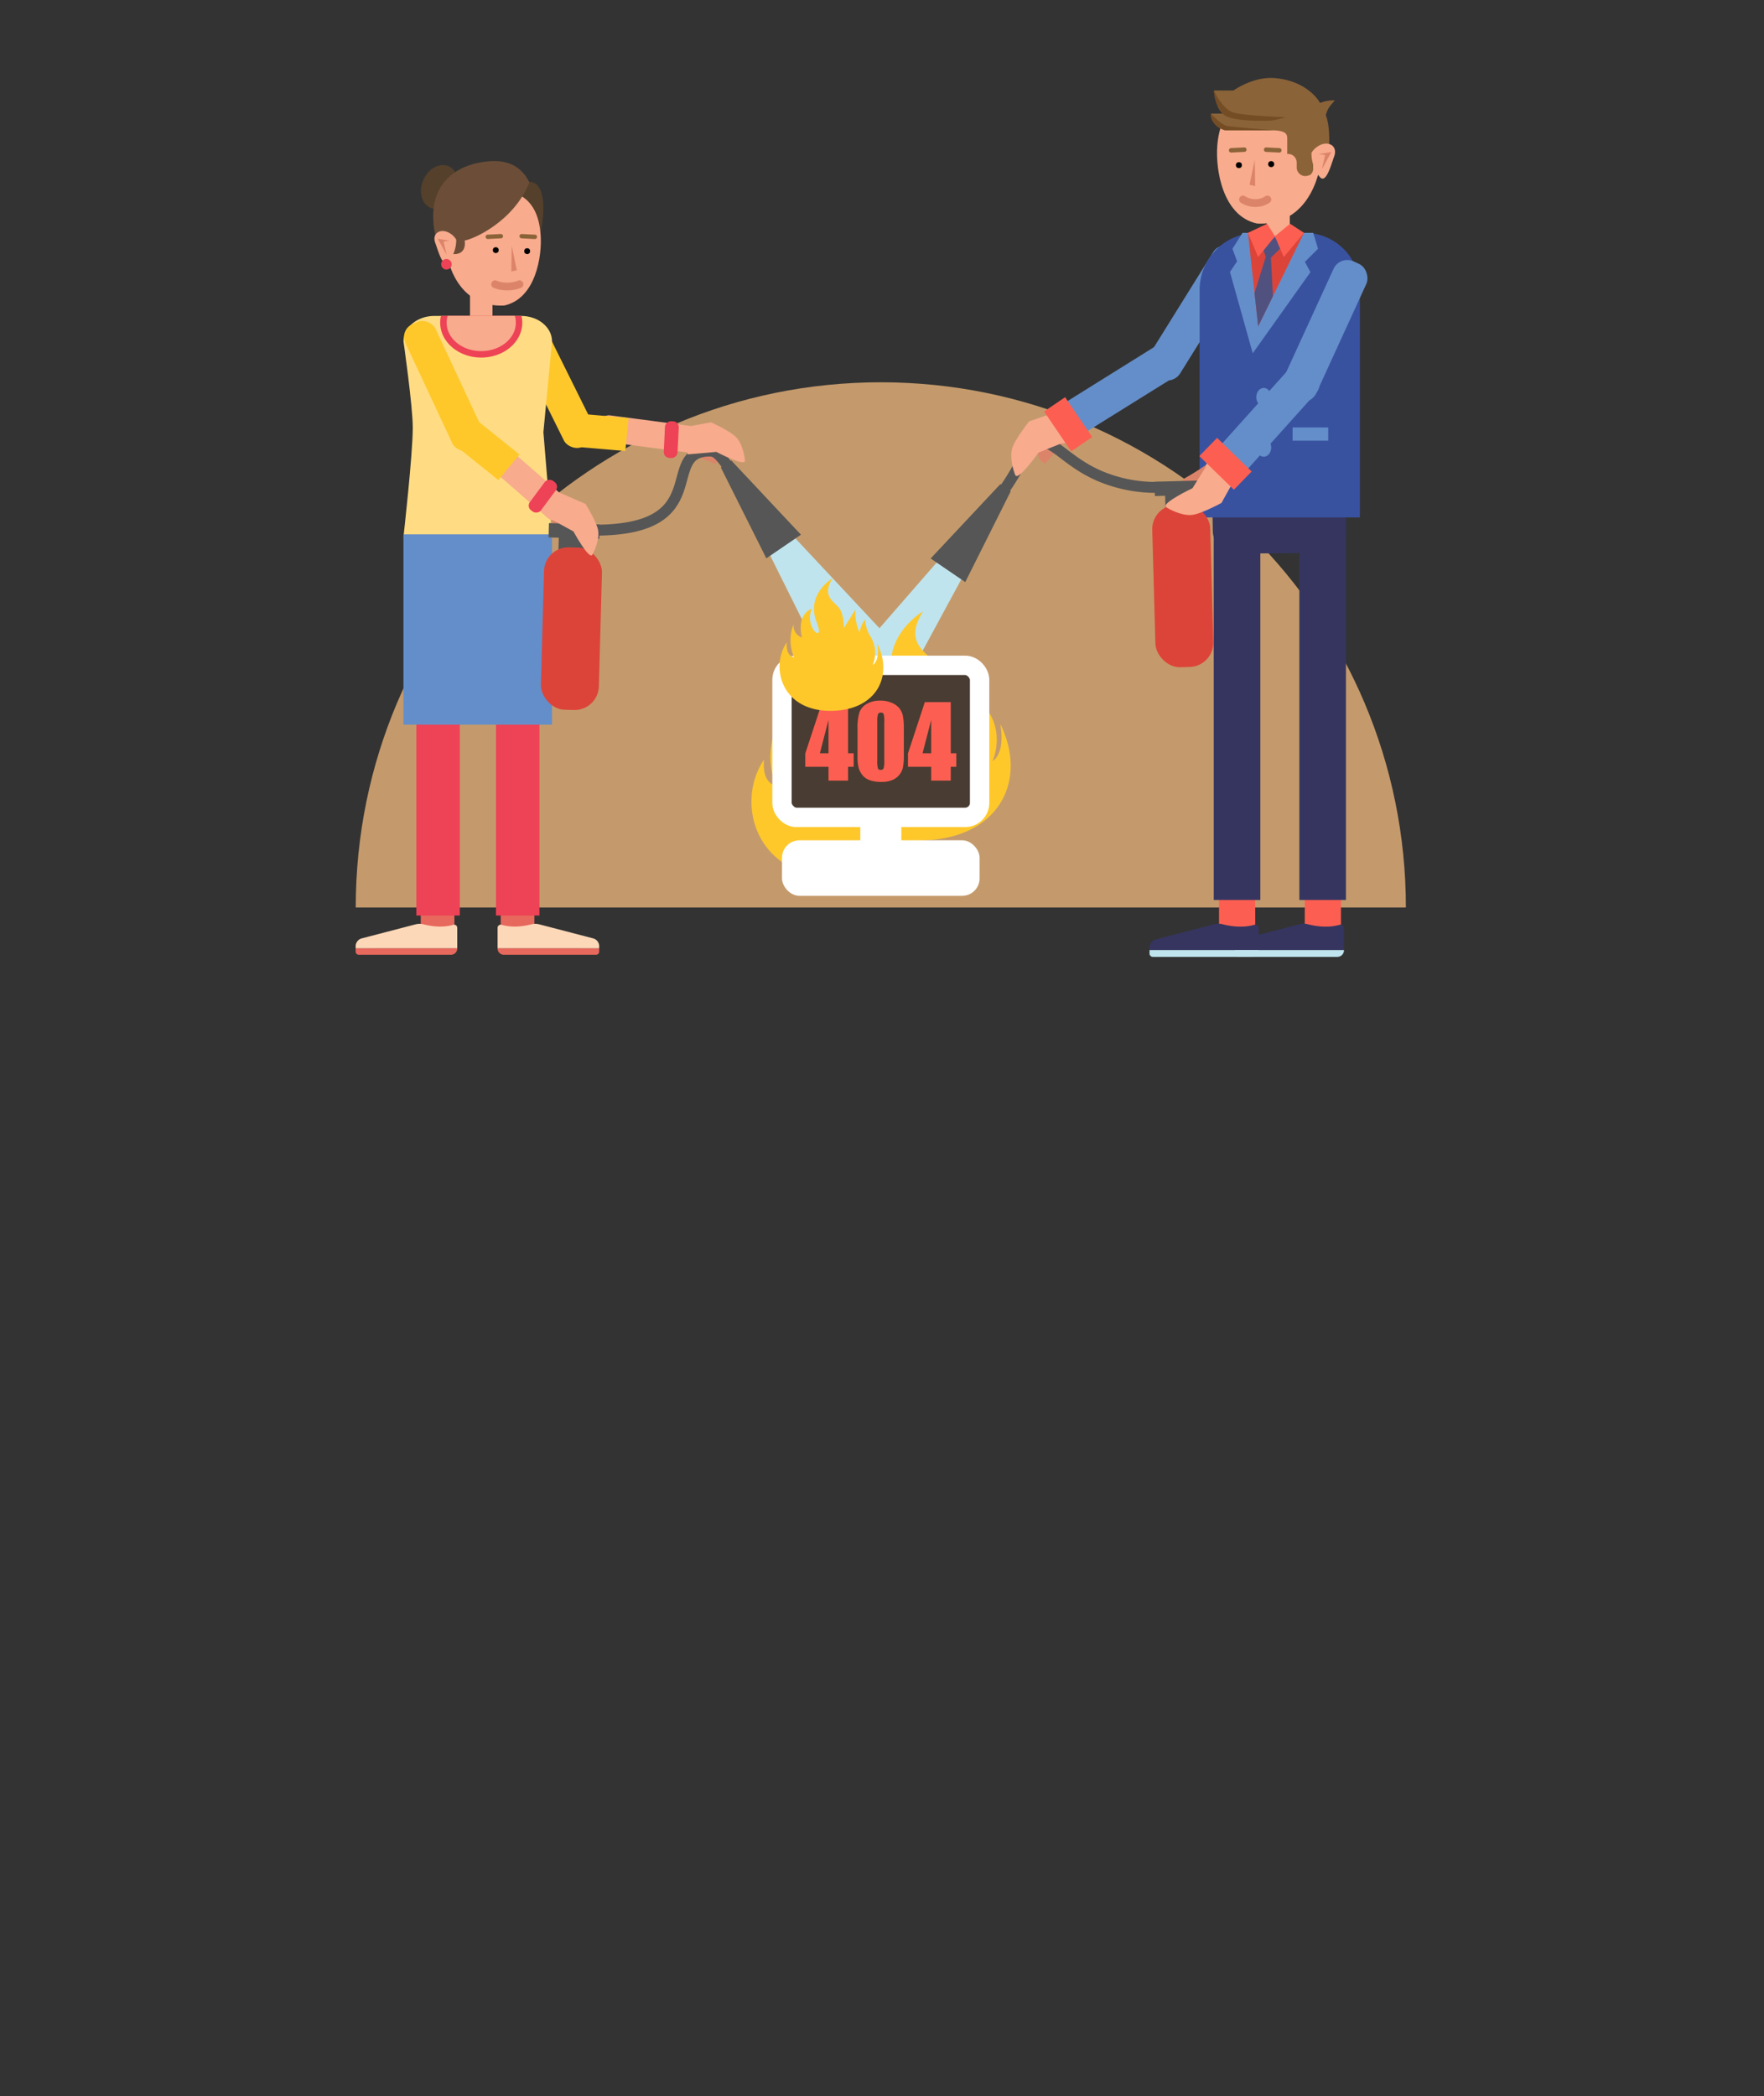 <?xml version="1.0" encoding="UTF-8"?>
<svg xmlns="http://www.w3.org/2000/svg" viewBox="0 0 708.66 841.89">
  <rect x="0" y="0" width="708.66" height="841.89" fill="#333333" stroke="none"/>
  <defs>
    <style>.cls-1,.cls-27{fill:#fff;}.cls-1{opacity:0;}.cls-2{fill:#c49a6c;}.cls-17,.cls-2,.cls-20,.cls-29,.cls-3,.cls-5,.cls-9{fill-rule:evenodd;}.cls-13,.cls-3{fill:#c0e4ed;}.cls-20,.cls-4{fill:#dc846a;}.cls-26,.cls-5{fill:none;}.cls-5{stroke:#565656;stroke-width:4.39px;}.cls-28,.cls-5{stroke-miterlimit:10;}.cls-17,.cls-6{fill:#f8ab8d;}.cls-7,.cls-9{fill:#fec82b;}.cls-8{fill:#ee4256;}.cls-10{fill:#648ec9;}.cls-11{fill:#fc5f51;}.cls-12{fill:#353560;}.cls-14{fill:#3952a0;}.cls-15{fill:#dd4439;}.cls-16{fill:#515180;}.cls-18{fill:#8b6339;}.cls-19{fill:#754d24;}.cls-21{fill:#e7685d;}.cls-22{fill:#fdd8b8;}.cls-23{fill:#ffdc83;}.cls-24{fill:#54402b;}.cls-25{fill:#6c4e38;}.cls-26{stroke:#dc846a;stroke-linecap:round;stroke-linejoin:round;stroke-width:3.11px;}.cls-28{fill:#493c32;stroke:#fff;stroke-width:7.78px;}.cls-29,.cls-30{fill:#565656;}</style>
  </defs>
  <title>Opacity</title>
  <g id="Layer_1" data-name="Layer 1">
    <rect class="cls-1" x="-0.49" y="1.77" width="708.66" height="410.16" />
  </g>
  <g id="Layer_6" data-name="Layer 6">
    <path class="cls-2" d="M142.91,364.49c0-116.5,94.44-210.94,210.94-210.94S564.79,248,564.79,364.49" />
    <polygon class="cls-3" points="391.69 222.54 343.95 310.69 317.94 292.95 383.89 217.22 391.69 222.54" />
    <polygon class="cls-3" points="307.54 219.38 347.1 298.82 377.41 278.07 316.63 213.15 307.54 219.38" />
    <path id="_Path_" data-name="&amp;lt;Path&amp;gt;" class="cls-4" d="M277.07,182.42a97.27,97.27,0,0,1,10.24,3.92c3.31-3.25-1.46-7.61-1.46-7.61Z" />
    <path class="cls-5" d="M239,212.95c48.54,0,25.42-31.78,46.16-31.78,4.06,0,5.27,4,16.11,18.14" />
    <rect id="_Rectangle_" data-name="&amp;lt;Rectangle&amp;gt;" class="cls-6" x="255.56" y="154.81" width="10.75" height="41.23" rx="4.5" ry="4.5" transform="matrix(-0.13, 0.99, -0.99, -0.13, 467.89, -61.27)" />
    <rect id="_Rectangle_2" data-name="&amp;lt;Rectangle&amp;gt;" class="cls-7" x="215.94" y="126.13" width="13.38" height="55.73" rx="5.6" ry="5.6" transform="translate(490.5 192.98) rotate(153.61)" />
    <path id="_Path_2" data-name="&amp;lt;Path&amp;gt;" class="cls-7" d="M251.21,181.16l1.33-13.27-20.68-1.8c-3-.29-5.68,2.46-6,6.14h0c-.35,3.68,1.78,6.89,4.76,7.17Z" />
    <path id="_Path_3" data-name="&amp;lt;Path&amp;gt;" class="cls-6" d="M274.25,171.7l11.4-2.07s8.11,3.66,10.33,6.26c2.59,3,3.23,8.19,3.28,9.16.15,2.58-11.5-3.54-11.5-3.54l-11.47,1Z" />
    <rect id="_Rectangle_3" data-name="&amp;lt;Rectangle&amp;gt;" class="cls-8" x="262.29" y="173.82" width="14.76" height="5.54" rx="2.32" ry="2.32" transform="translate(459.22 -84.14) rotate(92.8)" />
    <path id="_Path_4" data-name="&amp;lt;Path&amp;gt;" class="cls-4" d="M221,208.27a97.27,97.27,0,0,1,6.33,9c4.55-.86,3-7.13,3-7.13Z" />
    <path class="cls-9" d="M401.86,290.87c2.08,12.34-3.13,14.83-3.13,14.83s4.73-10-1.58-19.8c-2.5-3.87-4-9.57-3.33-11.79-3.05,2.39-4.28,9-4.28,9a34.23,34.23,0,0,1-2.79-15.79l-8.08,12.82s.27-10.12-3.78-14.59-11.39-8.35-4.05-20c0,0-18.87,10.93-11,30.61,6.26,15.63-9,3.94-3.41-9.46,0,0-10.61,3-6.82,20a8.62,8.62,0,0,1-5.8-9.23s-5.06,11.32.25,22.93c0,0-5.86-.29-5-10.42-11.47,16.75-4.13,47.57,30.31,47.57,31.1,0,44-23.25,32.53-46.65Z" />
    <path class="cls-9" d="M369.72,306.05c2.08,12.34-3.13,14.83-3.13,14.83s4.73-10-1.58-19.8c-2.5-3.87-4-9.57-3.33-11.79-3.05,2.39-4.28,9-4.28,9a34.23,34.23,0,0,1-2.79-15.79l-8.08,12.82s.27-10.12-3.78-14.59-11.39-8.35-4.05-20c0,0-18.87,10.93-11,30.61,6.26,15.63-9,3.94-3.41-9.46,0,0-10.61,3-6.82,20a8.62,8.62,0,0,1-5.8-9.23s-5.06,11.32.25,22.93c0,0-5.86-.29-5-10.42-11.47,16.75-4.13,47.57,30.31,47.57,31.1,0,44-23.25,32.53-46.65Z" />
    <path id="_Path_5" data-name="&amp;lt;Path&amp;gt;" class="cls-4" d="M428,177.38a105.35,105.35,0,0,0-8,8.81c-4.79-1.51-2.33-8.06-2.33-8.06Z" />
    <rect id="_Rectangle_4" data-name="&amp;lt;Rectangle&amp;gt;" class="cls-6" x="434.32" y="140.38" width="11.65" height="44.65" rx="4.88" ry="4.88" transform="translate(327.06 -292.72) rotate(55.77)" />
    <rect id="_Rectangle_5" data-name="&amp;lt;Rectangle&amp;gt;" class="cls-10" x="473.49" y="95.47" width="14.49" height="60.36" rx="6.07" ry="6.07" transform="translate(138.98 -235.05) rotate(31.9)" />
    <path id="_Path_6" data-name="&amp;lt;Path&amp;gt;" class="cls-10" d="M436.11,173.64l-7.77-12.22,35.28-22c2.74-1.74,6.69-.41,8.84,3h0c2.15,3.38,1.67,7.52-1.07,9.26Z" />
    <path id="_Path_7" data-name="&amp;lt;Path&amp;gt;" class="cls-11" d="M531.44,314.86h0a7.27,7.27,0,0,0-7.27,7.27v51.51a7.27,7.27,0,0,0,7.27,7.27h0a7.27,7.27,0,0,0,7.27-7.27V322.13A7.27,7.27,0,0,0,531.44,314.86Z" />
    <path id="_Rectangle_6" data-name="&amp;lt;Rectangle&amp;gt;" class="cls-12" d="M529.85,203h3a7.86,7.86,0,0,1,7.86,7.86V361.5a0,0,0,0,1,0,0H522a0,0,0,0,1,0,0V210.89A7.86,7.86,0,0,1,529.85,203Z" />
    <path id="_Path_8" data-name="&amp;lt;Path&amp;gt;" class="cls-12" d="M539.93,372.73v8.87H496.06v-.89a3.52,3.52,0,0,1,2.64-3.41l23.36-6.08a6.51,6.51,0,0,1,3.27,0c6.24,1.62,10.62.9,12.87.23A1.35,1.35,0,0,1,539.93,372.73Z" />
    <path id="_Path_9" data-name="&amp;lt;Path&amp;gt;" class="cls-13" d="M539.93,381.6v.07a2.68,2.68,0,0,1-2.68,2.68H497.41a1.35,1.35,0,0,1-1.35-1.35v-1.4Z" />
    <path id="_Path_10" data-name="&amp;lt;Path&amp;gt;" class="cls-11" d="M497,314.86h0a7.27,7.27,0,0,0-7.27,7.27v51.51a7.27,7.27,0,0,0,7.27,7.27h0a7.27,7.27,0,0,0,7.27-7.27V322.13A7.27,7.27,0,0,0,497,314.86Z" />
    <path id="_Rectangle_7" data-name="&amp;lt;Rectangle&amp;gt;" class="cls-12" d="M495.46,203h3a7.86,7.86,0,0,1,7.86,7.86V361.5a0,0,0,0,1,0,0H487.6a0,0,0,0,1,0,0V210.89A7.86,7.86,0,0,1,495.46,203Z" />
    <path id="_Path_11" data-name="&amp;lt;Path&amp;gt;" class="cls-12" d="M505.67,372.73v8.87H461.8v-.89a3.52,3.52,0,0,1,2.64-3.41l23.36-6.08a6.51,6.51,0,0,1,3.27,0c6.24,1.62,10.62.9,12.87.23A1.35,1.35,0,0,1,505.67,372.73Z" />
    <path id="_Path_12" data-name="&amp;lt;Path&amp;gt;" class="cls-13" d="M505.67,381.6v.07a2.68,2.68,0,0,1-2.68,2.68H463.15A1.35,1.35,0,0,1,461.8,383v-1.4Z" />
    <path id="_Path_13" data-name="&amp;lt;Path&amp;gt;" class="cls-12" d="M540.45,195.62l-53.54.43.32,17.19a9.2,9.2,0,0,0,9.27,9.12l35.15-.28a9.2,9.2,0,0,0,9.12-9.27Z" />
    <path id="_Rectangle_8" data-name="&amp;lt;Rectangle&amp;gt;" class="cls-14" d="M504.85,93.52h19.27a22.19,22.19,0,0,1,22.19,22.19v92.12a0,0,0,0,1,0,0H481.92a0,0,0,0,1,0,0V116.45A22.93,22.93,0,0,1,504.85,93.52Z" />
    <polygon id="_Path_14" data-name="&amp;lt;Path&amp;gt;" class="cls-10" points="527.56 93.52 529.49 99.92 524.22 105.18 526.44 109.32 503.27 141.89 494.12 109.23 496.99 104.97 495.13 99.92 499.16 93.52 527.56 93.52" />
    <polygon id="_Path_15" data-name="&amp;lt;Path&amp;gt;" class="cls-15" points="501.35 93.52 505.45 131.09 523.85 93.52 501.35 93.52" />
    <polygon id="_Path_16" data-name="&amp;lt;Path&amp;gt;" class="cls-16" points="510.57 103.17 511.39 118.96 505.45 131.09 503.98 117.67 508.64 102.69 510.57 103.17" />
    <ellipse id="_Path_17" data-name="&amp;lt;Path&amp;gt;" class="cls-10" cx="507.69" cy="159.52" rx="2.99" ry="3.7" />
    <ellipse id="_Path_18" data-name="&amp;lt;Path&amp;gt;" class="cls-10" cx="507.69" cy="179.75" rx="2.99" ry="3.7" />
    <rect id="_Rectangle_9" data-name="&amp;lt;Rectangle&amp;gt;" class="cls-10" x="519.29" y="171.7" width="14.31" height="5.3" transform="translate(1052.88 348.7) rotate(180)" />
    <path id="_Path_19" data-name="&amp;lt;Path&amp;gt;" class="cls-6" d="M513.36,77.48h.17a4.66,4.66,0,0,0-4.63,4.8V92.53c0,2.65,2,3.47,4.63,3.47h-.08c2.65,0,4.71-.82,4.71-3.47V82.28A4.8,4.8,0,0,0,513.36,77.48Z" />
    <path id="_Path_20" data-name="&amp;lt;Path&amp;gt;" class="cls-17" d="M504.93,89.78c15.17.81,23.23-10.39,25.71-24.31,2.61-14.66-7.21-26.79-19.1-26.83-13.53,0-21.42,5.23-22.53,20.09-.7,9.33,2.11,28,15.92,31.05Z" />
    <path id="_Path_21" data-name="&amp;lt;Path&amp;gt;" class="cls-18" d="M532.62,46.27c1.5,3.86,1.5,9.66,1.31,13.36a3.69,3.69,0,0,0-3.15-.79,4.42,4.42,0,0,0-.5.12h0L530,59l-.25.09-.26.12-.18.09-.3.17-.24.15-.24.16-.22.17-.22.19c-.15.13-.29.27-.42.41s0,0,0,0l-.08.1,0,.06-.05.07,0,0,0,0v0a.18.18,0,0,0,0,0v6.74a3,3,0,0,1-.72,2.26,3.67,3.67,0,0,1-.31.34,4.82,4.82,0,0,1-2.05.6,3.52,3.52,0,0,1-3.53-3.2V65.32a3.48,3.48,0,0,0-3.2-3.48l-.61,0c0-2.74,0-4.92,0-6.27,0-1.68-.59-2.78-4.31-3.15h-.11l-1-.08h-.08c-.64,0-1.36,0-2.15,0H492.28l-.2,0A8.42,8.42,0,0,1,487.42,49a5.07,5.07,0,0,1-.94-3.38h4.72a9.57,9.57,0,0,1-2.43-4.09,22.35,22.35,0,0,1-1.08-5.17h7.83s7.84-5.7,16.54-5c13.73,1.16,18.26,10,18.26,10a14.8,14.8,0,0,1,5.94-1.05C534.47,42.39,533.42,43.3,532.62,46.27Z" />
    <path id="_Path_22" data-name="&amp;lt;Path&amp;gt;" class="cls-19" d="M511.48,52.28c-.64,0-1.36,0-2.15,0H492.28l-.2,0A8.42,8.42,0,0,1,487.42,49a5.07,5.07,0,0,1-.94-3.38s4.06,4.58,6.66,5l.2,0C496,51.1,507.64,52,511.48,52.28Z" />
    <g id="_Group_" data-name="&amp;lt;Group&amp;gt;">
      <line id="_Path_23" data-name="&amp;lt;Path&amp;gt;" class="cls-18" x1="494.61" y1="60.39" x2="499.99" y2="60.11" />
      <path id="_Path_24" data-name="&amp;lt;Path&amp;gt;" class="cls-18" d="M494.48,61.27a.9.9,0,0,1,.08-1.79l5.38-.27A.9.9,0,0,1,500,61l-5.38.27Z" />
    </g>
    <g id="_Group_2" data-name="&amp;lt;Group&amp;gt;">
      <line id="_Path_25" data-name="&amp;lt;Path&amp;gt;" class="cls-18" x1="508.66" y1="60.11" x2="514.04" y2="60.39" />
      <path id="_Path_26" data-name="&amp;lt;Path&amp;gt;" class="cls-18" d="M508.53,59.22a.9.9,0,0,0,.08,1.79l5.38.27a.9.9,0,0,0,.09-1.79l-5.38-.27Z" />
    </g>
    <circle id="_Path_27" data-name="&amp;lt;Path&amp;gt;" cx="510.68" cy="65.92" r="1.21" />
    <circle id="_Path_28" data-name="&amp;lt;Path&amp;gt;" cx="497.71" cy="66.33" r="1.21" />
    <path id="_Path_29" data-name="&amp;lt;Path&amp;gt;" class="cls-19" d="M487.69,36.35s3,6.91,7.32,8.66c3.64,1.49,21.4,2.06,21.4,2.06a30.32,30.32,0,0,1-5.51,1.32c-1.62.17-17.25.66-19.7-2.77A15.24,15.24,0,0,1,487.69,36.35Z" />
    <g id="_Group_3" data-name="&amp;lt;Group&amp;gt;">
      <path id="_Path_30" data-name="&amp;lt;Path&amp;gt;" class="cls-17" d="M526.86,61.43a7.13,7.13,0,0,1,2.48-2.59c3.85-2.67,8.32-.51,6.62,4.06-1.19,3.19-3.22,11.08-5.71,8.24A15.14,15.14,0,0,1,526.86,61.43Z" />
      <polygon id="_Path_31" data-name="&amp;lt;Path&amp;gt;" class="cls-20" points="529.82 61.89 534.87 61.04 531.06 67.97 532.34 62.26 529.82 61.89" />
    </g>
    <polygon id="_Path_32" data-name="&amp;lt;Path&amp;gt;" class="cls-20" points="504.09 64.19 504.25 74.74 501.98 74.23 504.09 64.19" />
    <polygon id="_Path_33" data-name="&amp;lt;Path&amp;gt;" class="cls-16" points="512.19 94.88 514.3 99.86 509.07 104.97 507.61 100.55 512.19 94.88" />
    <polygon id="_Path_34" data-name="&amp;lt;Path&amp;gt;" class="cls-11" points="523.85 93.52 518.27 89.87 512.19 94.88 515.73 103.23 523.85 93.52" />
    <polygon id="_Path_35" data-name="&amp;lt;Path&amp;gt;" class="cls-11" points="501.35 93.52 509.07 89.87 512.19 94.88 505.45 103.23 501.35 93.52" />
    <path id="_Path_36" data-name="&amp;lt;Path&amp;gt;" class="cls-21" d="M175.79,318.82h0a6.76,6.76,0,0,0-6.76,6.76v47.93a6.76,6.76,0,0,0,6.76,6.76h0a6.76,6.76,0,0,0,6.76-6.76V325.58A6.76,6.76,0,0,0,175.79,318.82Z" />
    <path id="_Rectangle_10" data-name="&amp;lt;Rectangle&amp;gt;" class="cls-8" d="M167.25,214.77h17.46a0,0,0,0,1,0,0v146a7,7,0,0,1-7,7h-3.46a7,7,0,0,1-7-7v-146a0,0,0,0,1,0,0Z" transform="translate(351.97 582.49) rotate(180)" />
    <path id="_Path_37" data-name="&amp;lt;Path&amp;gt;" class="cls-22" d="M183.69,372.66v8.26H142.88v-.83a3.28,3.28,0,0,1,2.45-3.18l21.73-5.66a6.06,6.06,0,0,1,3,0c5.8,1.51,9.88.84,12,.22A1.26,1.26,0,0,1,183.69,372.66Z" />
    <path id="_Path_38" data-name="&amp;lt;Path&amp;gt;" class="cls-21" d="M183.69,380.92V381a2.49,2.49,0,0,1-2.49,2.49H144.13a1.25,1.25,0,0,1-1.26-1.26v-1.3Z" />
    <path id="_Path_39" data-name="&amp;lt;Path&amp;gt;" class="cls-21" d="M207.92,318.82h0a6.76,6.76,0,0,1,6.76,6.76v47.93a6.76,6.76,0,0,1-6.76,6.76h0a6.76,6.76,0,0,1-6.76-6.76V325.58A6.76,6.76,0,0,1,207.92,318.82Z" />
    <path id="_Rectangle_11" data-name="&amp;lt;Rectangle&amp;gt;" class="cls-8" d="M199.25,214.77h17.46a0,0,0,0,1,0,0v146a7,7,0,0,1-7,7h-3.46a7,7,0,0,1-7-7v-146A0,0,0,0,1,199.25,214.77Z" transform="translate(415.96 582.49) rotate(180)" />
    <path id="_Path_40" data-name="&amp;lt;Path&amp;gt;" class="cls-22" d="M199.9,372.66v8.26h40.82v-.83a3.28,3.28,0,0,0-2.45-3.18l-21.73-5.66a6.06,6.06,0,0,0-3,0c-5.8,1.51-9.88.84-12,.22A1.26,1.26,0,0,0,199.9,372.66Z" />
    <path id="_Path_41" data-name="&amp;lt;Path&amp;gt;" class="cls-21" d="M199.9,380.92V381a2.49,2.49,0,0,0,2.49,2.49h37.07a1.25,1.25,0,0,0,1.26-1.26v-1.3Z" />
    <path id="_Path_42" data-name="&amp;lt;Path&amp;gt;" class="cls-8" d="M167.54,218.24l49.81.4-.3,16a8.56,8.56,0,0,1-8.63,8.49l-32.7-.26a8.56,8.56,0,0,1-8.49-8.63Z" />
    <path id="_Path_43" data-name="&amp;lt;Path&amp;gt;" class="cls-23" d="M174.52,126.89h34.82c6.87,0,12.43,4.58,12.43,10.24l-3.47,36.48,3.47,42H162.09s3.73-32.89,3.73-43.86c0-8.66-3.73-34.63-3.73-34.63C162.09,131.47,167.66,126.89,174.52,126.89Z" />
    <rect id="_Rectangle_12" data-name="&amp;lt;Rectangle&amp;gt;" class="cls-6" x="188.82" y="111.8" width="9.02" height="21.88" rx="3.61" ry="3.61" transform="translate(386.66 245.48) rotate(180)" />
    <path id="_Path_44" data-name="&amp;lt;Path&amp;gt;" class="cls-24" d="M212.5,73.09s5.8-1.18,5.8,10.62a51.57,51.57,0,0,1-1.5,11.58L208,85.07,198.88,81l11.4-4.12Z" />
    <path id="_Path_45" data-name="&amp;lt;Path&amp;gt;" class="cls-17" d="M202.6,122.71c-13.9.75-21.29-9.52-23.56-22.28-2.39-13.44,6.6-24.55,17.5-24.59,12.4,0,19.63,4.79,20.65,18.41.64,8.55-1.93,25.68-14.59,28.46Z" />
    <g id="_Group_4" data-name="&amp;lt;Group&amp;gt;">
      <line id="_Path_46" data-name="&amp;lt;Path&amp;gt;" class="cls-18" x1="214.8" y1="95.09" x2="209.57" y2="94.83" />
      <path id="_Path_47" data-name="&amp;lt;Path&amp;gt;" class="cls-18" d="M214.92,96a.87.87,0,0,0-.08-1.74L209.61,94a.87.87,0,0,0-.09,1.74l5.23.27Z" />
    </g>
    <g id="_Group_5" data-name="&amp;lt;Group&amp;gt;">
      <line id="_Path_48" data-name="&amp;lt;Path&amp;gt;" class="cls-18" x1="201.14" y1="94.83" x2="195.91" y2="95.09" />
      <path id="_Path_49" data-name="&amp;lt;Path&amp;gt;" class="cls-18" d="M201.26,94a.87.87,0,0,1-.08,1.74L196,96a.87.87,0,1,1-.09-1.74l5.23-.27Z" />
    </g>
    <circle id="_Path_50" data-name="&amp;lt;Path&amp;gt;" cx="199.17" cy="100.47" r="1.18" />
    <circle id="_Path_51" data-name="&amp;lt;Path&amp;gt;" cx="211.78" cy="100.88" r="1.18" />
    <polygon id="_Path_52" data-name="&amp;lt;Path&amp;gt;" class="cls-20" points="205.58 98.79 205.42 109.05 207.63 108.55 205.58 98.79" />
    <ellipse id="_Path_53" data-name="&amp;lt;Path&amp;gt;" class="cls-24" cx="176.57" cy="75.12" rx="9.12" ry="7.12" transform="translate(37 206.8) rotate(-66.38)" />
    <path id="_Path_54" data-name="&amp;lt;Path&amp;gt;" class="cls-25" d="M181.41,102s6.11,1.14,5.28-5.39c3.32-.52,19.48-7.36,26-23.31-4.12-8.34-11.42-9.47-19.37-8.13-11.75,2-24.23,10.82-17.31,33.62C176.54,100.44,179.76,100.66,181.41,102Z" />
    <g id="_Group_6" data-name="&amp;lt;Group&amp;gt;">
      <path id="_Path_55" data-name="&amp;lt;Path&amp;gt;" class="cls-17" d="M183.28,96.27a6.59,6.59,0,0,0-2.29-2.4c-3.55-2.46-7.69-.47-6.11,3.75,1.1,2.94,3,10.23,5.28,7.61A14,14,0,0,0,183.28,96.27Z" />
      <polygon id="_Path_56" data-name="&amp;lt;Path&amp;gt;" class="cls-20" points="180.55 96.69 175.88 95.91 179.4 102.31 178.21 97.03 180.55 96.69" />
    </g>
    <circle id="_Path_57" data-name="&amp;lt;Path&amp;gt;" class="cls-8" cx="179.34" cy="106.15" r="2.12" />
    <path id="_Path_58" data-name="&amp;lt;Path&amp;gt;" class="cls-8" d="M209.82,129.62c0,7.72-7.4,14-16.49,14s-16.49-6.28-16.49-14a12,12,0,0,1,.32-2.74H209.5A12,12,0,0,1,209.82,129.62Z" />
    <path id="_Path_59" data-name="&amp;lt;Path&amp;gt;" class="cls-6" d="M179.43,129.62c0,6.3,6.22,11.41,13.9,11.41s13.9-5.11,13.9-11.41a9.37,9.37,0,0,0-.4-2.74h-27A9.37,9.37,0,0,0,179.43,129.62Z" />
    <rect class="cls-10" x="162.09" y="214.63" width="59.69" height="76.44" transform="translate(383.86 505.7) rotate(180)" />
    <path id="_Path_60" data-name="&amp;lt;Path&amp;gt;" class="cls-26" d="M198.9,114.17a12,12,0,0,0,4.9.9h0a12.86,12.86,0,0,0,4.9-.9" />
    <path id="_Path_61" data-name="&amp;lt;Path&amp;gt;" class="cls-26" d="M509.15,80.12a8.3,8.3,0,0,1-4.9,1.43h0a8.91,8.91,0,0,1-4.9-1.43" />
    <rect class="cls-27" x="314.16" y="337.52" width="79.38" height="22.3" rx="7.01" ry="7.01" />
    <rect class="cls-27" x="345.61" y="317.17" width="16.48" height="22.3" />
    <rect class="cls-28" x="314.16" y="267.24" width="79.38" height="61.08" rx="5.81" ry="5.81" />
    <polygon class="cls-29" points="406.06 197.3 387.78 233.81 373.87 224.32 401.88 194.45 406.06 197.3" />
    <path id="_Path_62" data-name="&amp;lt;Path&amp;gt;" class="cls-4" d="M485.23,186.22a105.35,105.35,0,0,1-10.06,6.31c.66,5,7.53,3.69,7.53,3.69Z" />
    <rect id="_Rectangle_13" data-name="&amp;lt;Rectangle&amp;gt;" class="cls-6" x="495.97" y="154.48" width="11.65" height="44.65" rx="4.88" ry="4.88" transform="translate(738.13 653.46) rotate(-135.78)" />
    <rect id="_Rectangle_14" data-name="&amp;lt;Rectangle&amp;gt;" class="cls-10" x="525.06" y="102.72" width="14.49" height="60.36" rx="6.07" ry="6.07" transform="translate(960.89 475.42) rotate(-155.39)" />
    <path id="_Path_63" data-name="&amp;lt;Path&amp;gt;" class="cls-10" d="M490.32,178.88,501,188.66l27.79-30.93c2.19-2.39,1.57-6.52-1.38-9.22h0c-3-2.7-7.12-2.95-9.31-.56Z" />
    <rect class="cls-30" x="468.16" y="195.75" width="12.2" height="12.95" transform="translate(953.88 391.39) rotate(178.43)" />
    <rect class="cls-15" x="463.52" y="202.7" width="23.29" height="65.26" rx="9.75" ry="9.75" transform="translate(956.6 457.56) rotate(178.43)" />
    <rect class="cls-30" x="463.89" y="193.2" width="20.41" height="5.75" transform="translate(953.37 379.1) rotate(178.43)" />
    <path id="_Path_64" data-name="&amp;lt;Path&amp;gt;" class="cls-6" d="M496.83,191l-6.12,11s-8.45,4.63-12.14,4.86c-4.3.27-9.19-2.54-10.06-3.12-2.33-1.56,10.56-7.65,10.56-7.65l6.58-10.6Z" />
    <rect id="_Rectangle_15" data-name="&amp;lt;Rectangle&amp;gt;" class="cls-11" x="482.6" y="181.2" width="19.36" height="10.22" transform="translate(715.18 663.14) rotate(-135.78)" />
    <path class="cls-5" d="M465.79,195.76A57.87,57.87,0,0,1,441.32,191c-13.51-6-18.16-14.81-25.07-13.53-4,.74-4.68,8.74-15.52,22.88" />
    <path id="_Path_65" data-name="&amp;lt;Path&amp;gt;" class="cls-6" d="M425.31,165.13l-11.87,4.13s-6,7.51-6.89,11.12c-1,4.19.91,9.49,1.33,10.45,1.13,2.56,9.36-9.07,9.36-9.07l11.58-4.64Z" />
    <rect id="_Rectangle_16" data-name="&amp;lt;Rectangle&amp;gt;" class="cls-11" x="419.45" y="165.31" width="19.36" height="10.22" transform="translate(328.62 -280.25) rotate(55.77)" />
    <polygon class="cls-29" points="289.58 187.76 307.86 224.26 321.77 214.77 293.75 184.91 289.58 187.76" />
    <rect class="cls-30" x="224.38" y="212.93" width="12.2" height="12.95" transform="translate(6.1 -6.23) rotate(1.57)" />
    <rect class="cls-15" x="217.93" y="219.88" width="23.29" height="65.26" rx="9.75" ry="9.75" transform="translate(7 -6.19) rotate(1.57)" />
    <rect class="cls-30" x="220.44" y="210.39" width="20.41" height="5.75" transform="translate(5.93 -6.24) rotate(1.57)" />
    <rect id="_Rectangle_17" data-name="&amp;lt;Rectangle&amp;gt;" class="cls-6" x="206.1" y="172.86" width="10.75" height="41.23" rx="4.5" ry="4.5" transform="translate(496.27 161.15) rotate(131.07)" />
    <rect id="_Rectangle_18" data-name="&amp;lt;Rectangle&amp;gt;" class="cls-7" x="171.65" y="127.17" width="13.38" height="55.73" rx="5.6" ry="5.6" transform="translate(405.55 219.95) rotate(154.94)" />
    <path id="_Path_66" data-name="&amp;lt;Path&amp;gt;" class="cls-7" d="M200.21,192.83l8.49-10.28-16.18-13c-2.32-1.9-6.09-1.11-8.43,1.74h0c-2.34,2.86-2.36,6.71,0,8.61Z" />
    <path id="_Path_67" data-name="&amp;lt;Path&amp;gt;" class="cls-6" d="M224.61,197.79l10.63,4.63s4.7,7.55,5.1,10.95c.46,4-1.88,8.6-2.37,9.44-1.32,2.23-7.59-9.35-7.59-9.35l-10.11-5.53Z" />
    <rect id="_Rectangle_19" data-name="&amp;lt;Rectangle&amp;gt;" class="cls-8" x="210.71" y="196.53" width="14.76" height="5.54" rx="2.32" ry="2.32" transform="translate(508.14 143.14) rotate(126.62)" />
    <path class="cls-11" d="M340.7,282v20.57h2.24V308H340.7v5.54h-7.86V308h-9.33v-5.37L330.3,282Zm-7.86,20.57v-13.4l-3.47,13.4Z" />
    <path class="cls-11" d="M363.1,292.69v10.5a24.79,24.79,0,0,1-.39,5.21,7.2,7.2,0,0,1-1.61,3.05,7,7,0,0,1-3,2,11.37,11.37,0,0,1-3.87.62,14.41,14.41,0,0,1-4.69-.65,6.43,6.43,0,0,1-3-2,8.69,8.69,0,0,1-1.57-2.91,18.12,18.12,0,0,1-.47-4.85v-11a21.06,21.06,0,0,1,.75-6.49,6.41,6.41,0,0,1,3-3.46,10.51,10.51,0,0,1,5.4-1.3,11.33,11.33,0,0,1,4.63.9,7.73,7.73,0,0,1,3.05,2.21,7.3,7.3,0,0,1,1.37,2.94A26.81,26.81,0,0,1,363.1,292.69ZM355.25,290a11.8,11.8,0,0,0-.24-3.14,1.08,1.08,0,0,0-1.14-.63,1.12,1.12,0,0,0-1.16.67,10.2,10.2,0,0,0-.28,3.1v15.36a11.42,11.42,0,0,0,.26,3.31,1.12,1.12,0,0,0,1.14.56,1.11,1.11,0,0,0,1.15-.66,9.86,9.86,0,0,0,.27-3Z" />
    <path class="cls-11" d="M381.95,282v20.57h2.24V308h-2.24v5.54h-7.86V308h-9.33v-5.37L371.54,282Zm-7.86,20.57v-13.4l-3.47,13.4Z" />
    <path class="cls-9" d="M352.42,258.5c1.21,7.14-1.81,8.58-1.81,8.58a12.54,12.54,0,0,0-.92-11.46c-1.45-2.24-2.33-5.54-1.93-6.82-1.77,1.39-2.48,5.2-2.48,5.2a19.8,19.8,0,0,1-1.61-9.14L339,252.28s.16-5.86-2.19-8.44-6.59-4.83-2.34-11.55c0,0-10.92,6.32-6.36,17.71,3.62,9-5.2,2.28-2-5.48,0,0-6.14,1.73-3.95,11.55a5,5,0,0,1-3.36-5.34A17.46,17.46,0,0,0,319,264s-3.39-.17-2.91-6c-6.64,9.69-2.39,27.52,17.54,27.52,18,0,25.47-13.45,18.82-27Z" />
  </g>
</svg>
